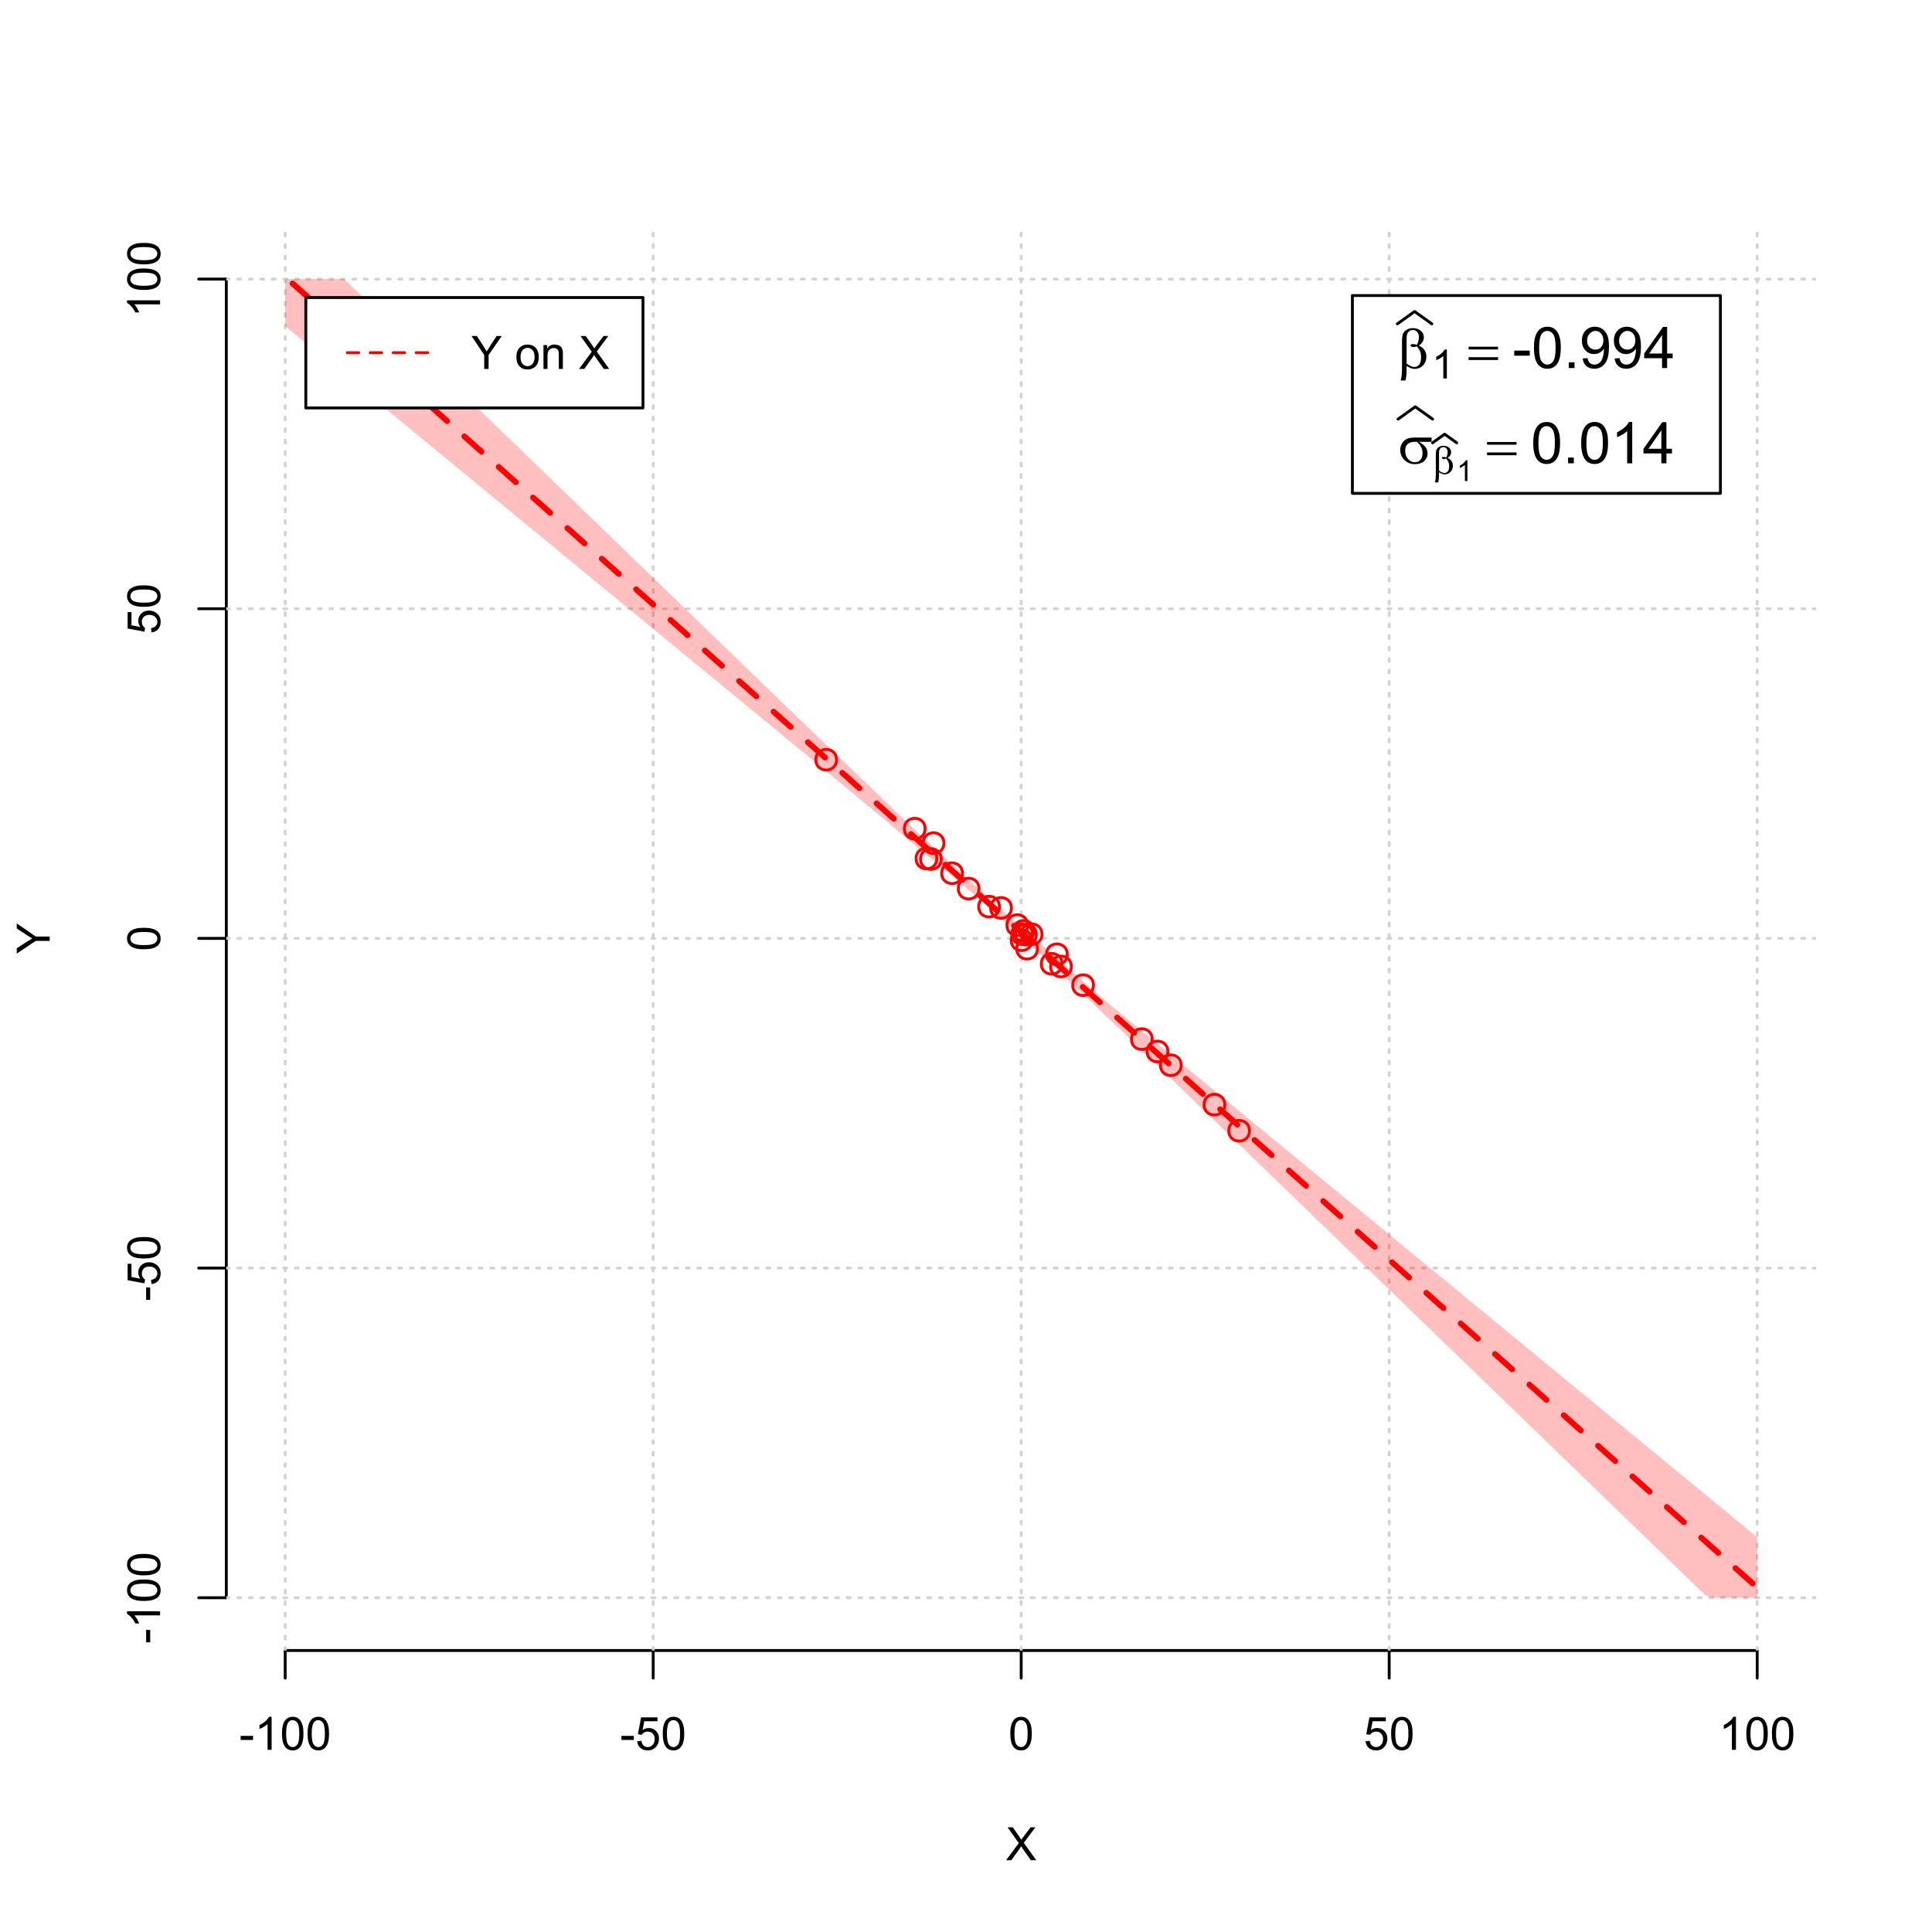 <?xml version="1.0" encoding="UTF-8"?>
<svg xmlns="http://www.w3.org/2000/svg" xmlns:xlink="http://www.w3.org/1999/xlink" width="504pt" height="504pt" viewBox="0 0 504 504" version="1.1">
<defs>
<g>
<symbol overflow="visible" id="glyph0-0">
<path style="stroke:none;" d="M 1.5 0 L 1.5 -7.5 L 7.5 -7.5 L 7.5 0 Z M 1.688 -0.188 L 7.312 -0.188 L 7.312 -7.312 L 1.688 -7.312 Z M 1.688 -0.188 "/>
</symbol>
<symbol overflow="visible" id="glyph0-1">
<path style="stroke:none;" d="M 0.055 0 L 3.375 -4.477 L 0.445 -8.59 L 1.797 -8.59 L 3.359 -6.387 C 3.68 -5.93 3.91 -5.578 4.047 -5.332 C 4.238 -5.645 4.465 -5.969 4.727 -6.312 L 6.457 -8.59 L 7.695 -8.59 L 4.676 -4.539 L 7.93 0 L 6.523 0 L 4.359 -3.062 C 4.238 -3.238 4.113 -3.43 3.984 -3.641 C 3.789 -3.324 3.652 -3.109 3.574 -2.992 L 1.418 0 Z M 0.055 0 "/>
</symbol>
<symbol overflow="visible" id="glyph0-2">
<path style="stroke:none;" d="M 0.383 -2.578 L 0.383 -3.641 L 3.621 -3.641 L 3.621 -2.578 Z M 0.383 -2.578 "/>
</symbol>
<symbol overflow="visible" id="glyph0-3">
<path style="stroke:none;" d="M 4.469 0 L 3.414 0 L 3.414 -6.719 C 3.16 -6.477 2.828 -6.234 2.414 -5.996 C 2 -5.75 1.629 -5.57 1.305 -5.449 L 1.305 -6.469 C 1.895 -6.742 2.41 -7.078 2.852 -7.477 C 3.293 -7.871 3.605 -8.254 3.789 -8.625 L 4.469 -8.625 Z M 4.469 0 "/>
</symbol>
<symbol overflow="visible" id="glyph0-4">
<path style="stroke:none;" d="M 0.5 -4.234 C 0.496 -5.246 0.602 -6.062 0.812 -6.688 C 1.02 -7.305 1.328 -7.785 1.742 -8.121 C 2.148 -8.457 2.668 -8.625 3.297 -8.625 C 3.758 -8.625 4.164 -8.531 4.512 -8.348 C 4.855 -8.16 5.141 -7.891 5.371 -7.543 C 5.594 -7.191 5.773 -6.766 5.906 -6.266 C 6.035 -5.762 6.098 -5.086 6.102 -4.234 C 6.098 -3.227 5.996 -2.414 5.789 -1.797 C 5.578 -1.176 5.266 -0.695 4.859 -0.359 C 4.445 -0.02 3.926 0.145 3.297 0.148 C 2.465 0.145 1.816 -0.148 1.348 -0.742 C 0.781 -1.457 0.496 -2.621 0.5 -4.234 Z M 1.582 -4.234 C 1.582 -2.824 1.746 -1.887 2.074 -1.418 C 2.402 -0.949 2.809 -0.715 3.297 -0.719 C 3.777 -0.715 4.184 -0.949 4.52 -1.422 C 4.848 -1.887 5.016 -2.824 5.016 -4.234 C 5.016 -5.648 4.848 -6.59 4.52 -7.055 C 4.184 -7.516 3.773 -7.746 3.289 -7.75 C 2.801 -7.746 2.414 -7.543 2.125 -7.137 C 1.762 -6.613 1.582 -5.645 1.582 -4.234 Z M 1.582 -4.234 "/>
</symbol>
<symbol overflow="visible" id="glyph0-5">
<path style="stroke:none;" d="M 0.5 -2.25 L 1.605 -2.344 C 1.684 -1.805 1.871 -1.398 2.176 -1.125 C 2.473 -0.852 2.836 -0.715 3.258 -0.719 C 3.766 -0.715 4.195 -0.906 4.547 -1.293 C 4.898 -1.672 5.074 -2.18 5.074 -2.82 C 5.074 -3.414 4.902 -3.891 4.566 -4.242 C 4.227 -4.59 3.785 -4.762 3.242 -4.766 C 2.898 -4.762 2.594 -4.684 2.32 -4.531 C 2.047 -4.375 1.832 -4.176 1.676 -3.93 L 0.688 -4.062 L 1.516 -8.473 L 5.789 -8.473 L 5.789 -7.465 L 2.359 -7.465 L 1.898 -5.156 C 2.414 -5.516 2.953 -5.695 3.523 -5.695 C 4.27 -5.695 4.902 -5.434 5.422 -4.914 C 5.934 -4.395 6.191 -3.727 6.195 -2.914 C 6.191 -2.133 5.965 -1.461 5.516 -0.898 C 4.961 -0.199 4.211 0.145 3.258 0.148 C 2.477 0.145 1.836 -0.07 1.344 -0.508 C 0.844 -0.941 0.562 -1.523 0.5 -2.25 Z M 0.5 -2.25 "/>
</symbol>
<symbol overflow="visible" id="glyph0-6">
<path style="stroke:none;" d="M 3.344 0 L 3.344 -3.641 L 0.035 -8.59 L 1.418 -8.59 L 3.109 -6 C 3.418 -5.516 3.711 -5.031 3.984 -4.547 C 4.242 -4.992 4.555 -5.496 4.922 -6.062 L 6.586 -8.59 L 7.91 -8.59 L 4.484 -3.641 L 4.484 0 Z M 3.344 0 "/>
</symbol>
<symbol overflow="visible" id="glyph0-7">
<path style="stroke:none;" d=""/>
</symbol>
<symbol overflow="visible" id="glyph0-8">
<path style="stroke:none;" d="M 0.398 -3.109 C 0.398 -4.262 0.719 -5.117 1.359 -5.672 C 1.895 -6.133 2.547 -6.363 3.316 -6.363 C 4.172 -6.363 4.871 -6.082 5.414 -5.52 C 5.953 -4.957 6.223 -4.184 6.227 -3.199 C 6.223 -2.398 6.102 -1.766 5.867 -1.309 C 5.625 -0.848 5.277 -0.492 4.82 -0.238 C 4.359 0.016 3.859 0.141 3.316 0.141 C 2.441 0.141 1.734 -0.137 1.203 -0.695 C 0.664 -1.254 0.398 -2.059 0.398 -3.109 Z M 1.484 -3.109 C 1.48 -2.309 1.656 -1.711 2.004 -1.32 C 2.348 -0.922 2.785 -0.727 3.316 -0.727 C 3.84 -0.727 4.273 -0.926 4.621 -1.324 C 4.969 -1.723 5.145 -2.328 5.145 -3.148 C 5.145 -3.914 4.969 -4.496 4.617 -4.895 C 4.266 -5.289 3.832 -5.488 3.316 -5.492 C 2.785 -5.488 2.348 -5.293 2.004 -4.898 C 1.656 -4.5 1.48 -3.902 1.484 -3.109 Z M 1.484 -3.109 "/>
</symbol>
<symbol overflow="visible" id="glyph0-9">
<path style="stroke:none;" d="M 0.789 0 L 0.789 -6.223 L 1.742 -6.223 L 1.742 -5.336 C 2.195 -6.02 2.855 -6.363 3.719 -6.363 C 4.09 -6.363 4.434 -6.293 4.754 -6.16 C 5.066 -6.023 5.305 -5.848 5.461 -5.633 C 5.617 -5.41 5.727 -5.152 5.789 -4.852 C 5.828 -4.656 5.848 -4.312 5.848 -3.828 L 5.848 0 L 4.793 0 L 4.793 -3.785 C 4.793 -4.215 4.75 -4.535 4.668 -4.75 C 4.586 -4.961 4.441 -5.129 4.234 -5.258 C 4.023 -5.383 3.777 -5.449 3.5 -5.449 C 3.047 -5.449 2.66 -5.305 2.332 -5.02 C 2.004 -4.734 1.84 -4.195 1.844 -3.398 L 1.844 0 Z M 0.789 0 "/>
</symbol>
<symbol overflow="visible" id="glyph1-0">
<path style="stroke:none;" d="M 0 -1.5 L -7.5 -1.5 L -7.5 -7.5 L 0 -7.5 Z M -0.188 -1.688 L -0.188 -7.312 L -7.312 -7.312 L -7.312 -1.688 Z M -0.188 -1.688 "/>
</symbol>
<symbol overflow="visible" id="glyph1-1">
<path style="stroke:none;" d="M 0 -3.344 L -3.641 -3.348 L -8.59 -0.035 L -8.59 -1.418 L -6 -3.113 C -5.516 -3.422 -5.031 -3.715 -4.547 -3.984 C -4.992 -4.242 -5.496 -4.555 -6.062 -4.922 L -8.59 -6.586 L -8.59 -7.91 L -3.637 -4.484 L 0 -4.484 Z M 0 -3.344 "/>
</symbol>
<symbol overflow="visible" id="glyph1-2">
<path style="stroke:none;" d="M -2.578 -0.383 L -3.641 -0.383 L -3.641 -3.621 L -2.578 -3.621 Z M -2.578 -0.383 "/>
</symbol>
<symbol overflow="visible" id="glyph1-3">
<path style="stroke:none;" d="M 0 -4.469 L 0 -3.414 L -6.719 -3.418 C -6.477 -3.16 -6.234 -2.828 -5.996 -2.418 C -5.75 -2.004 -5.57 -1.633 -5.449 -1.309 L -6.469 -1.309 C -6.742 -1.895 -7.078 -2.41 -7.477 -2.852 C -7.871 -3.293 -8.254 -3.605 -8.625 -3.793 L -8.625 -4.473 Z M 0 -4.469 "/>
</symbol>
<symbol overflow="visible" id="glyph1-4">
<path style="stroke:none;" d="M -4.234 -0.5 C -5.246 -0.496 -6.062 -0.602 -6.688 -0.812 C -7.305 -1.02 -7.785 -1.328 -8.121 -1.742 C -8.457 -2.152 -8.625 -2.672 -8.625 -3.301 C -8.625 -3.758 -8.531 -4.164 -8.348 -4.512 C -8.16 -4.859 -7.891 -5.145 -7.543 -5.371 C -7.191 -5.594 -6.766 -5.773 -6.266 -5.906 C -5.762 -6.035 -5.086 -6.098 -4.234 -6.102 C -3.223 -6.098 -2.41 -5.996 -1.793 -5.789 C -1.176 -5.578 -0.695 -5.266 -0.359 -4.859 C -0.02 -4.445 0.145 -3.926 0.148 -3.297 C 0.145 -2.465 -0.148 -1.816 -0.742 -1.348 C -1.457 -0.781 -2.621 -0.496 -4.234 -0.5 Z M -4.234 -1.582 C -2.824 -1.582 -1.887 -1.746 -1.418 -2.074 C -0.949 -2.402 -0.715 -2.809 -0.719 -3.297 C -0.715 -3.777 -0.949 -4.184 -1.422 -4.52 C -1.887 -4.848 -2.824 -5.016 -4.234 -5.016 C -5.648 -5.016 -6.59 -4.848 -7.055 -4.52 C -7.516 -4.188 -7.746 -3.777 -7.75 -3.289 C -7.746 -2.801 -7.543 -2.414 -7.137 -2.129 C -6.613 -1.762 -5.645 -1.582 -4.234 -1.582 Z M -4.234 -1.582 "/>
</symbol>
<symbol overflow="visible" id="glyph1-5">
<path style="stroke:none;" d="M -2.25 -0.5 L -2.344 -1.605 C -1.805 -1.684 -1.398 -1.871 -1.125 -2.176 C -0.852 -2.473 -0.715 -2.836 -0.719 -3.258 C -0.715 -3.766 -0.906 -4.195 -1.293 -4.547 C -1.672 -4.898 -2.18 -5.074 -2.816 -5.074 C -3.414 -5.074 -3.891 -4.902 -4.242 -4.566 C -4.59 -4.227 -4.762 -3.785 -4.766 -3.242 C -4.762 -2.898 -4.684 -2.594 -4.531 -2.32 C -4.375 -2.047 -4.176 -1.832 -3.93 -1.676 L -4.062 -0.688 L -8.473 -1.52 L -8.473 -5.789 L -7.465 -5.789 L -7.465 -2.363 L -5.156 -1.898 C -5.516 -2.414 -5.695 -2.953 -5.695 -3.523 C -5.695 -4.27 -5.434 -4.902 -4.914 -5.422 C -4.395 -5.934 -3.727 -6.191 -2.91 -6.195 C -2.133 -6.191 -1.461 -5.965 -0.895 -5.516 C -0.199 -4.961 0.145 -4.211 0.148 -3.258 C 0.145 -2.477 -0.07 -1.836 -0.508 -1.344 C -0.941 -0.848 -1.523 -0.566 -2.25 -0.5 Z M -2.25 -0.5 "/>
</symbol>
<symbol overflow="visible" id="glyph2-0">
<path style="stroke:none;" d="M 0.754 0 L 0.754 -9.375 L 8.254 -9.375 L 8.254 0 Z M 0.988 -0.234 L 8.02 -0.234 L 8.02 -9.141 L 0.988 -9.141 Z M 0.988 -0.234 "/>
</symbol>
<symbol overflow="visible" id="glyph2-1">
<path style="stroke:none;" d="M 2.418 -0.57 L 2.418 0.668 C 2.414 1.457 2.316 2.312 2.125 3.238 L 0.887 3.238 C 1.016 2.629 1.094 2.215 1.121 2 C 1.18 1.312 1.211 0.812 1.215 0.5 L 1.215 -6.988 C 1.211 -7.859 1.297 -8.508 1.473 -8.93 C 1.645 -9.352 1.957 -9.703 2.41 -9.988 C 2.859 -10.27 3.402 -10.41 4.035 -10.414 C 4.906 -10.41 5.605 -10.176 6.129 -9.711 C 6.652 -9.238 6.914 -8.684 6.914 -8.043 C 6.914 -7.625 6.805 -7.23 6.594 -6.855 C 6.379 -6.48 6.051 -6.156 5.609 -5.891 C 6.914 -5.262 7.57 -4.289 7.574 -2.973 C 7.57 -2.383 7.434 -1.836 7.164 -1.332 C 6.887 -0.82 6.512 -0.434 6.035 -0.172 C 5.555 0.094 5.059 0.223 4.555 0.227 C 4.227 0.223 3.906 0.168 3.586 0.059 C 3.266 -0.051 2.875 -0.258 2.418 -0.57 Z M 2.418 -1.148 C 2.891 -0.816 3.305 -0.578 3.656 -0.434 C 3.918 -0.324 4.18 -0.27 4.445 -0.27 C 4.938 -0.27 5.352 -0.473 5.688 -0.879 C 6.02 -1.285 6.188 -1.93 6.188 -2.82 C 6.188 -3.375 6.105 -3.863 5.949 -4.281 C 5.785 -4.695 5.508 -5.152 5.113 -5.656 C 4.773 -5.539 4.484 -5.484 4.242 -5.484 C 3.945 -5.484 3.738 -5.527 3.621 -5.617 C 3.5 -5.703 3.438 -5.797 3.441 -5.902 C 3.438 -5.992 3.484 -6.078 3.578 -6.152 C 3.668 -6.223 3.816 -6.258 4.027 -6.262 C 4.262 -6.258 4.625 -6.195 5.113 -6.07 C 5.453 -6.75 5.625 -7.391 5.625 -8 C 5.625 -8.609 5.473 -9.086 5.172 -9.426 C 4.867 -9.758 4.492 -9.926 4.043 -9.93 C 3.477 -9.926 3.035 -9.688 2.727 -9.215 C 2.516 -8.895 2.414 -8.383 2.418 -7.684 Z M 2.418 -1.148 "/>
</symbol>
<symbol overflow="visible" id="glyph2-2">
<path style="stroke:none;" d="M 0.27 -5.559 L 7.961 -5.559 L 7.961 -4.848 L 0.27 -4.848 Z M 0.27 -2.828 L 7.961 -2.828 L 7.961 -2.102 L 0.27 -2.102 Z M 0.27 -2.828 "/>
</symbol>
<symbol overflow="visible" id="glyph2-3">
<path style="stroke:none;" d="M 8.746 -5.602 L 5.465 -5.602 C 6.199 -5.191 6.758 -4.734 7.141 -4.238 C 7.52 -3.738 7.711 -3.164 7.711 -2.512 C 7.711 -1.758 7.406 -1.113 6.801 -0.578 C 6.195 -0.043 5.387 0.223 4.371 0.227 C 3.301 0.223 2.398 -0.137 1.668 -0.863 C 0.934 -1.59 0.566 -2.469 0.57 -3.5 C 0.566 -4.117 0.723 -4.68 1.031 -5.184 C 1.336 -5.688 1.723 -6.066 2.199 -6.324 C 2.668 -6.578 3.391 -6.707 4.367 -6.711 L 8.746 -6.711 Z M 4.914 -5.602 C 4.707 -5.605 4.551 -5.605 4.445 -5.609 C 3.566 -5.605 2.918 -5.41 2.5 -5.023 C 2.074 -4.629 1.863 -4.078 1.867 -3.367 C 1.863 -2.434 2.113 -1.684 2.621 -1.117 C 3.121 -0.551 3.719 -0.27 4.41 -0.27 C 4.984 -0.27 5.457 -0.473 5.828 -0.887 C 6.199 -1.297 6.387 -1.895 6.387 -2.672 C 6.387 -3.797 5.895 -4.773 4.914 -5.602 Z M 4.914 -5.602 "/>
</symbol>
<symbol overflow="visible" id="glyph3-0">
<path style="stroke:none;" d="M 1.312 0 L 1.312 -6.562 L 6.562 -6.562 L 6.562 0 Z M 1.477 -0.164 L 6.398 -0.164 L 6.398 -6.398 L 1.477 -6.398 Z M 1.477 -0.164 "/>
</symbol>
<symbol overflow="visible" id="glyph3-1">
<path style="stroke:none;" d="M 3.91 0 L 2.988 0 L 2.988 -5.879 C 2.766 -5.664 2.473 -5.453 2.113 -5.242 C 1.75 -5.027 1.426 -4.871 1.145 -4.77 L 1.145 -5.66 C 1.656 -5.902 2.109 -6.195 2.496 -6.539 C 2.883 -6.883 3.156 -7.219 3.316 -7.547 L 3.91 -7.547 Z M 3.91 0 "/>
</symbol>
<symbol overflow="visible" id="glyph4-0">
<path style="stroke:none;" d="M 1.875 0 L 1.875 -9.375 L 9.375 -9.375 L 9.375 0 Z M 2.109 -0.234 L 9.141 -0.234 L 9.141 -9.141 L 2.109 -9.141 Z M 2.109 -0.234 "/>
</symbol>
<symbol overflow="visible" id="glyph4-1">
<path style="stroke:none;" d="M 0.477 -3.223 L 0.477 -4.547 L 4.527 -4.547 L 4.527 -3.223 Z M 0.477 -3.223 "/>
</symbol>
<symbol overflow="visible" id="glyph4-2">
<path style="stroke:none;" d="M 0.621 -5.297 C 0.621 -6.562 0.75 -7.582 1.012 -8.359 C 1.273 -9.133 1.664 -9.73 2.18 -10.152 C 2.695 -10.57 3.344 -10.781 4.125 -10.781 C 4.699 -10.781 5.203 -10.664 5.641 -10.434 C 6.074 -10.199 6.434 -9.863 6.715 -9.43 C 6.996 -8.988 7.219 -8.457 7.383 -7.832 C 7.543 -7.203 7.621 -6.359 7.625 -5.297 C 7.621 -4.035 7.492 -3.016 7.234 -2.246 C 6.973 -1.469 6.586 -0.871 6.074 -0.449 C 5.559 -0.027 4.91 0.18 4.125 0.184 C 3.086 0.18 2.27 -0.188 1.684 -0.93 C 0.973 -1.82 0.621 -3.277 0.621 -5.297 Z M 1.977 -5.297 C 1.973 -3.531 2.18 -2.355 2.594 -1.777 C 3.004 -1.191 3.516 -0.902 4.125 -0.902 C 4.727 -0.902 5.234 -1.195 5.648 -1.781 C 6.062 -2.367 6.27 -3.539 6.27 -5.297 C 6.27 -7.062 6.062 -8.234 5.648 -8.816 C 5.234 -9.398 4.719 -9.691 4.109 -9.691 C 3.5 -9.691 3.02 -9.434 2.66 -8.922 C 2.203 -8.262 1.973 -7.055 1.977 -5.297 Z M 1.977 -5.297 "/>
</symbol>
<symbol overflow="visible" id="glyph4-3">
<path style="stroke:none;" d="M 1.363 0 L 1.363 -1.5 L 2.863 -1.5 L 2.863 0 Z M 1.363 0 "/>
</symbol>
<symbol overflow="visible" id="glyph4-4">
<path style="stroke:none;" d="M 0.82 -2.484 L 2.086 -2.602 C 2.195 -2.004 2.398 -1.57 2.703 -1.305 C 3 -1.035 3.391 -0.902 3.867 -0.902 C 4.273 -0.902 4.629 -0.992 4.934 -1.18 C 5.238 -1.359 5.488 -1.609 5.684 -1.922 C 5.879 -2.23 6.039 -2.648 6.172 -3.176 C 6.301 -3.703 6.367 -4.238 6.371 -4.789 C 6.367 -4.844 6.367 -4.934 6.363 -5.055 C 6.098 -4.629 5.738 -4.289 5.285 -4.031 C 4.828 -3.77 4.332 -3.637 3.801 -3.641 C 2.91 -3.637 2.156 -3.961 1.543 -4.605 C 0.926 -5.25 0.621 -6.098 0.621 -7.156 C 0.621 -8.242 0.941 -9.121 1.582 -9.785 C 2.223 -10.449 3.027 -10.781 4 -10.781 C 4.695 -10.781 5.332 -10.59 5.914 -10.215 C 6.488 -9.836 6.93 -9.301 7.23 -8.609 C 7.531 -7.91 7.68 -6.906 7.684 -5.59 C 7.68 -4.215 7.531 -3.121 7.234 -2.309 C 6.934 -1.496 6.492 -0.875 5.906 -0.453 C 5.316 -0.027 4.625 0.18 3.836 0.184 C 2.996 0.18 2.309 -0.051 1.777 -0.516 C 1.242 -0.98 0.926 -1.637 0.82 -2.484 Z M 6.219 -7.223 C 6.215 -7.977 6.016 -8.578 5.613 -9.023 C 5.207 -9.469 4.723 -9.691 4.16 -9.691 C 3.574 -9.691 3.062 -9.449 2.629 -8.973 C 2.191 -8.488 1.973 -7.871 1.977 -7.113 C 1.973 -6.426 2.18 -5.867 2.594 -5.445 C 3.004 -5.016 3.516 -4.805 4.125 -4.805 C 4.734 -4.805 5.234 -5.016 5.629 -5.445 C 6.02 -5.867 6.215 -6.461 6.219 -7.223 Z M 6.219 -7.223 "/>
</symbol>
<symbol overflow="visible" id="glyph4-5">
<path style="stroke:none;" d="M 4.848 0 L 4.848 -2.57 L 0.191 -2.57 L 0.191 -3.781 L 5.09 -10.738 L 6.168 -10.738 L 6.168 -3.781 L 7.617 -3.781 L 7.617 -2.57 L 6.168 -2.57 L 6.168 0 Z M 4.848 -3.781 L 4.848 -8.621 L 1.488 -3.781 Z M 4.848 -3.781 "/>
</symbol>
<symbol overflow="visible" id="glyph4-6">
<path style="stroke:none;" d="M 5.59 0 L 4.27 0 L 4.27 -8.402 C 3.949 -8.098 3.531 -7.793 3.02 -7.492 C 2.504 -7.188 2.043 -6.961 1.633 -6.812 L 1.633 -8.086 C 2.367 -8.43 3.012 -8.848 3.566 -9.344 C 4.117 -9.836 4.508 -10.316 4.738 -10.781 L 5.59 -10.781 Z M 5.59 0 "/>
</symbol>
<symbol overflow="visible" id="glyph5-0">
<path style="stroke:none;" d="M 0.527 0 L 0.527 -6.562 L 5.777 -6.562 L 5.777 0 Z M 0.691 -0.164 L 5.613 -0.164 L 5.613 -6.398 L 0.691 -6.398 Z M 0.691 -0.164 "/>
</symbol>
<symbol overflow="visible" id="glyph5-1">
<path style="stroke:none;" d="M 1.691 -0.398 L 1.691 0.465 C 1.688 1.016 1.621 1.617 1.488 2.266 L 0.621 2.266 C 0.711 1.84 0.766 1.551 0.785 1.398 C 0.828 0.918 0.848 0.566 0.852 0.348 L 0.852 -4.891 C 0.848 -5.5 0.91 -5.953 1.031 -6.25 C 1.152 -6.543 1.371 -6.789 1.688 -6.992 C 2.004 -7.188 2.383 -7.289 2.824 -7.289 C 3.434 -7.289 3.922 -7.125 4.289 -6.797 C 4.656 -6.469 4.84 -6.078 4.84 -5.629 C 4.84 -5.336 4.766 -5.059 4.617 -4.801 C 4.469 -4.535 4.238 -4.309 3.926 -4.121 C 4.84 -3.68 5.297 -3 5.301 -2.082 C 5.297 -1.668 5.199 -1.285 5.012 -0.93 C 4.816 -0.574 4.555 -0.305 4.223 -0.117 C 3.887 0.066 3.543 0.156 3.188 0.16 C 2.957 0.156 2.73 0.117 2.508 0.039 C 2.281 -0.039 2.008 -0.184 1.691 -0.398 Z M 1.691 -0.805 C 2.02 -0.57 2.309 -0.402 2.559 -0.301 C 2.742 -0.223 2.926 -0.188 3.113 -0.191 C 3.453 -0.188 3.742 -0.328 3.98 -0.617 C 4.211 -0.898 4.328 -1.352 4.332 -1.973 C 4.328 -2.359 4.273 -2.699 4.164 -2.996 C 4.051 -3.285 3.855 -3.605 3.578 -3.957 C 3.34 -3.875 3.137 -3.836 2.969 -3.84 C 2.762 -3.836 2.617 -3.867 2.535 -3.93 C 2.449 -3.988 2.406 -4.055 2.41 -4.133 C 2.406 -4.195 2.441 -4.254 2.508 -4.305 C 2.57 -4.355 2.672 -4.383 2.82 -4.383 C 2.984 -4.383 3.238 -4.336 3.578 -4.25 C 3.816 -4.719 3.938 -5.168 3.938 -5.598 C 3.938 -6.027 3.828 -6.363 3.617 -6.598 C 3.402 -6.832 3.141 -6.949 2.828 -6.953 C 2.43 -6.949 2.121 -6.781 1.906 -6.449 C 1.758 -6.227 1.688 -5.871 1.691 -5.379 Z M 1.691 -0.805 "/>
</symbol>
<symbol overflow="visible" id="glyph6-0">
<path style="stroke:none;" d="M 0.938 0 L 0.938 -4.688 L 4.688 -4.688 L 4.688 0 Z M 1.055 -0.117 L 4.57 -0.117 L 4.57 -4.57 L 1.055 -4.57 Z M 1.055 -0.117 "/>
</symbol>
<symbol overflow="visible" id="glyph6-1">
<path style="stroke:none;" d="M 2.793 0 L 2.137 0 L 2.137 -4.199 C 1.977 -4.047 1.77 -3.895 1.512 -3.746 C 1.254 -3.59 1.02 -3.477 0.816 -3.406 L 0.816 -4.043 C 1.184 -4.215 1.508 -4.422 1.781 -4.672 C 2.055 -4.914 2.25 -5.156 2.371 -5.391 L 2.793 -5.391 Z M 2.793 0 "/>
</symbol>
</g>
<clipPath id="clip1">
  <path d="M 74 59.039 L 75 59.039 L 75 430.559 L 74 430.559 Z M 74 59.039 "/>
</clipPath>
<clipPath id="clip2">
  <path d="M 170 59.039 L 171 59.039 L 171 430.559 L 170 430.559 Z M 170 59.039 "/>
</clipPath>
<clipPath id="clip3">
  <path d="M 266 59.039 L 267 59.039 L 267 430.559 L 266 430.559 Z M 266 59.039 "/>
</clipPath>
<clipPath id="clip4">
  <path d="M 362 59.039 L 363 59.039 L 363 430.559 L 362 430.559 Z M 362 59.039 "/>
</clipPath>
<clipPath id="clip5">
  <path d="M 458 59.039 L 459 59.039 L 459 430.559 L 458 430.559 Z M 458 59.039 "/>
</clipPath>
<clipPath id="clip6">
  <path d="M 59.039 416 L 473.758 416 L 473.758 418 L 59.039 418 Z M 59.039 416 "/>
</clipPath>
<clipPath id="clip7">
  <path d="M 59.039 330 L 473.758 330 L 473.758 332 L 59.039 332 Z M 59.039 330 "/>
</clipPath>
<clipPath id="clip8">
  <path d="M 59.039 244 L 473.758 244 L 473.758 246 L 59.039 246 Z M 59.039 244 "/>
</clipPath>
<clipPath id="clip9">
  <path d="M 59.039 158 L 473.758 158 L 473.758 160 L 59.039 160 Z M 59.039 158 "/>
</clipPath>
<clipPath id="clip10">
  <path d="M 59.039 72 L 473.758 72 L 473.758 74 L 59.039 74 Z M 59.039 72 "/>
</clipPath>
</defs>
<g id="surface1561">
<rect x="0" y="0" width="504" height="504" style="fill:rgb(100%,100%,100%);fill-opacity:1;stroke:none;"/>
<g style="fill:rgb(0%,0%,0%);fill-opacity:1;">
  <use xlink:href="#glyph0-1" x="262.398" y="485.281"/>
</g>
<g style="fill:rgb(0%,0%,0%);fill-opacity:1;">
  <use xlink:href="#glyph1-1" x="12.961" y="248.801"/>
</g>
<path style="fill:none;stroke-width:0.75;stroke-linecap:round;stroke-linejoin:round;stroke:rgb(0%,0%,0%);stroke-opacity:1;stroke-miterlimit:10;" d="M 74.398 430.559 L 458.398 430.559 "/>
<path style="fill:none;stroke-width:0.75;stroke-linecap:round;stroke-linejoin:round;stroke:rgb(0%,0%,0%);stroke-opacity:1;stroke-miterlimit:10;" d="M 74.398 430.559 L 74.398 437.762 "/>
<path style="fill:none;stroke-width:0.75;stroke-linecap:round;stroke-linejoin:round;stroke:rgb(0%,0%,0%);stroke-opacity:1;stroke-miterlimit:10;" d="M 170.398 430.559 L 170.398 437.762 "/>
<path style="fill:none;stroke-width:0.75;stroke-linecap:round;stroke-linejoin:round;stroke:rgb(0%,0%,0%);stroke-opacity:1;stroke-miterlimit:10;" d="M 266.398 430.559 L 266.398 437.762 "/>
<path style="fill:none;stroke-width:0.75;stroke-linecap:round;stroke-linejoin:round;stroke:rgb(0%,0%,0%);stroke-opacity:1;stroke-miterlimit:10;" d="M 362.398 430.559 L 362.398 437.762 "/>
<path style="fill:none;stroke-width:0.75;stroke-linecap:round;stroke-linejoin:round;stroke:rgb(0%,0%,0%);stroke-opacity:1;stroke-miterlimit:10;" d="M 458.398 430.559 L 458.398 437.762 "/>
<g style="fill:rgb(0%,0%,0%);fill-opacity:1;">
  <use xlink:href="#glyph0-2" x="62.391" y="456.48"/>
  <use xlink:href="#glyph0-3" x="66.387" y="456.48"/>
  <use xlink:href="#glyph0-4" x="73.061" y="456.48"/>
  <use xlink:href="#glyph0-4" x="79.734" y="456.48"/>
</g>
<g style="fill:rgb(0%,0%,0%);fill-opacity:1;">
  <use xlink:href="#glyph0-2" x="161.727" y="456.48"/>
  <use xlink:href="#glyph0-5" x="165.723" y="456.48"/>
  <use xlink:href="#glyph0-4" x="172.396" y="456.48"/>
</g>
<g style="fill:rgb(0%,0%,0%);fill-opacity:1;">
  <use xlink:href="#glyph0-4" x="263.062" y="456.48"/>
</g>
<g style="fill:rgb(0%,0%,0%);fill-opacity:1;">
  <use xlink:href="#glyph0-5" x="355.727" y="456.48"/>
  <use xlink:href="#glyph0-4" x="362.4" y="456.48"/>
</g>
<g style="fill:rgb(0%,0%,0%);fill-opacity:1;">
  <use xlink:href="#glyph0-3" x="448.387" y="456.48"/>
  <use xlink:href="#glyph0-4" x="455.061" y="456.48"/>
  <use xlink:href="#glyph0-4" x="461.734" y="456.48"/>
</g>
<path style="fill:none;stroke-width:0.75;stroke-linecap:round;stroke-linejoin:round;stroke:rgb(0%,0%,0%);stroke-opacity:1;stroke-miterlimit:10;" d="M 59.039 416.801 L 59.039 72.801 "/>
<path style="fill:none;stroke-width:0.75;stroke-linecap:round;stroke-linejoin:round;stroke:rgb(0%,0%,0%);stroke-opacity:1;stroke-miterlimit:10;" d="M 59.039 416.801 L 51.84 416.801 "/>
<path style="fill:none;stroke-width:0.75;stroke-linecap:round;stroke-linejoin:round;stroke:rgb(0%,0%,0%);stroke-opacity:1;stroke-miterlimit:10;" d="M 59.039 330.801 L 51.84 330.801 "/>
<path style="fill:none;stroke-width:0.75;stroke-linecap:round;stroke-linejoin:round;stroke:rgb(0%,0%,0%);stroke-opacity:1;stroke-miterlimit:10;" d="M 59.039 244.801 L 51.84 244.801 "/>
<path style="fill:none;stroke-width:0.75;stroke-linecap:round;stroke-linejoin:round;stroke:rgb(0%,0%,0%);stroke-opacity:1;stroke-miterlimit:10;" d="M 59.039 158.801 L 51.84 158.801 "/>
<path style="fill:none;stroke-width:0.75;stroke-linecap:round;stroke-linejoin:round;stroke:rgb(0%,0%,0%);stroke-opacity:1;stroke-miterlimit:10;" d="M 59.039 72.801 L 51.84 72.801 "/>
<g style="fill:rgb(0%,0%,0%);fill-opacity:1;">
  <use xlink:href="#glyph1-2" x="41.762" y="428.809"/>
  <use xlink:href="#glyph1-3" x="41.762" y="424.812"/>
  <use xlink:href="#glyph1-4" x="41.762" y="418.139"/>
  <use xlink:href="#glyph1-4" x="41.762" y="411.465"/>
</g>
<g style="fill:rgb(0%,0%,0%);fill-opacity:1;">
  <use xlink:href="#glyph1-2" x="41.762" y="339.473"/>
  <use xlink:href="#glyph1-5" x="41.762" y="335.477"/>
  <use xlink:href="#glyph1-4" x="41.762" y="328.803"/>
</g>
<g style="fill:rgb(0%,0%,0%);fill-opacity:1;">
  <use xlink:href="#glyph1-4" x="41.762" y="248.137"/>
</g>
<g style="fill:rgb(0%,0%,0%);fill-opacity:1;">
  <use xlink:href="#glyph1-5" x="41.762" y="165.473"/>
  <use xlink:href="#glyph1-4" x="41.762" y="158.799"/>
</g>
<g style="fill:rgb(0%,0%,0%);fill-opacity:1;">
  <use xlink:href="#glyph1-3" x="41.762" y="82.812"/>
  <use xlink:href="#glyph1-4" x="41.762" y="76.139"/>
  <use xlink:href="#glyph1-4" x="41.762" y="69.465"/>
</g>
<g clip-path="url(#clip1)" clip-rule="nonzero">
<path style="fill:none;stroke-width:0.75;stroke-linecap:round;stroke-linejoin:round;stroke:rgb(82.745%,82.745%,82.745%);stroke-opacity:1;stroke-dasharray:0.75,2.25;stroke-miterlimit:10;" d="M 74.398 430.559 L 74.398 59.039 "/>
</g>
<g clip-path="url(#clip2)" clip-rule="nonzero">
<path style="fill:none;stroke-width:0.75;stroke-linecap:round;stroke-linejoin:round;stroke:rgb(82.745%,82.745%,82.745%);stroke-opacity:1;stroke-dasharray:0.75,2.25;stroke-miterlimit:10;" d="M 170.398 430.559 L 170.398 59.039 "/>
</g>
<g clip-path="url(#clip3)" clip-rule="nonzero">
<path style="fill:none;stroke-width:0.75;stroke-linecap:round;stroke-linejoin:round;stroke:rgb(82.745%,82.745%,82.745%);stroke-opacity:1;stroke-dasharray:0.75,2.25;stroke-miterlimit:10;" d="M 266.398 430.559 L 266.398 59.039 "/>
</g>
<g clip-path="url(#clip4)" clip-rule="nonzero">
<path style="fill:none;stroke-width:0.75;stroke-linecap:round;stroke-linejoin:round;stroke:rgb(82.745%,82.745%,82.745%);stroke-opacity:1;stroke-dasharray:0.75,2.25;stroke-miterlimit:10;" d="M 362.398 430.559 L 362.398 59.039 "/>
</g>
<g clip-path="url(#clip5)" clip-rule="nonzero">
<path style="fill:none;stroke-width:0.75;stroke-linecap:round;stroke-linejoin:round;stroke:rgb(82.745%,82.745%,82.745%);stroke-opacity:1;stroke-dasharray:0.75,2.25;stroke-miterlimit:10;" d="M 458.398 430.559 L 458.398 59.039 "/>
</g>
<g clip-path="url(#clip6)" clip-rule="nonzero">
<path style="fill:none;stroke-width:0.75;stroke-linecap:round;stroke-linejoin:round;stroke:rgb(82.745%,82.745%,82.745%);stroke-opacity:1;stroke-dasharray:0.75,2.25;stroke-miterlimit:10;" d="M 59.039 416.801 L 473.762 416.801 "/>
</g>
<g clip-path="url(#clip7)" clip-rule="nonzero">
<path style="fill:none;stroke-width:0.75;stroke-linecap:round;stroke-linejoin:round;stroke:rgb(82.745%,82.745%,82.745%);stroke-opacity:1;stroke-dasharray:0.75,2.25;stroke-miterlimit:10;" d="M 59.039 330.801 L 473.762 330.801 "/>
</g>
<g clip-path="url(#clip8)" clip-rule="nonzero">
<path style="fill:none;stroke-width:0.75;stroke-linecap:round;stroke-linejoin:round;stroke:rgb(82.745%,82.745%,82.745%);stroke-opacity:1;stroke-dasharray:0.75,2.25;stroke-miterlimit:10;" d="M 59.039 244.801 L 473.762 244.801 "/>
</g>
<g clip-path="url(#clip9)" clip-rule="nonzero">
<path style="fill:none;stroke-width:0.75;stroke-linecap:round;stroke-linejoin:round;stroke:rgb(82.745%,82.745%,82.745%);stroke-opacity:1;stroke-dasharray:0.75,2.25;stroke-miterlimit:10;" d="M 59.039 158.801 L 473.762 158.801 "/>
</g>
<g clip-path="url(#clip10)" clip-rule="nonzero">
<path style="fill:none;stroke-width:0.75;stroke-linecap:round;stroke-linejoin:round;stroke:rgb(82.745%,82.745%,82.745%);stroke-opacity:1;stroke-dasharray:0.75,2.25;stroke-miterlimit:10;" d="M 59.039 72.801 L 473.762 72.801 "/>
</g>
<path style=" stroke:none;fill-rule:nonzero;fill:rgb(100%,0%,0%);fill-opacity:0.251;" d="M 74.398 72.801 L 89.762 72.801 L 91.68 74.613 L 93.602 76.469 L 95.52 78.324 L 97.441 80.184 L 99.359 82.039 L 101.281 83.895 L 103.199 85.75 L 105.121 87.609 L 107.039 89.465 L 108.961 91.32 L 110.879 93.18 L 112.801 95.035 L 114.719 96.891 L 116.641 98.746 L 118.559 100.605 L 120.48 102.461 L 122.398 104.316 L 124.32 106.176 L 126.238 108.031 L 128.16 109.887 L 130.078 111.746 L 133.922 115.457 L 135.84 117.312 L 137.762 119.172 L 139.68 121.027 L 141.602 122.883 L 143.52 124.742 L 145.441 126.598 L 147.359 128.453 L 149.281 130.309 L 151.199 132.168 L 153.121 134.023 L 155.039 135.879 L 156.961 137.738 L 158.879 139.594 L 160.801 141.449 L 162.719 143.305 L 164.641 145.164 L 166.559 147.02 L 168.48 148.875 L 170.398 150.734 L 172.32 152.59 L 174.238 154.445 L 176.16 156.301 L 178.078 158.16 L 181.922 161.871 L 183.84 163.73 L 185.762 165.586 L 187.68 167.441 L 189.602 169.297 L 191.52 171.156 L 193.441 173.012 L 195.359 174.867 L 197.281 176.727 L 199.199 178.582 L 201.121 180.438 L 203.039 182.293 L 204.961 184.137 L 206.879 185.977 L 208.801 187.82 L 210.719 189.66 L 212.641 191.504 L 214.559 193.348 L 216.48 195.188 L 218.398 197.031 L 220.32 198.871 L 222.238 200.715 L 224.16 202.559 L 226.078 204.398 L 229.922 208.086 L 231.84 209.926 L 233.762 211.77 L 235.68 213.609 L 237.602 215.438 L 239.52 217.238 L 241.441 219.035 L 243.359 220.836 L 245.281 222.637 L 247.199 224.438 L 249.121 226.203 L 251.039 227.969 L 252.961 229.73 L 254.879 231.496 L 256.801 233.258 L 258.719 234.984 L 260.641 236.711 L 262.559 238.438 L 264.48 240.141 L 266.398 241.82 L 268.32 243.5 L 270.238 245.18 L 272.16 246.859 L 274.078 248.539 L 277.922 251.898 L 279.84 253.578 L 281.762 255.258 L 283.68 256.938 L 285.602 258.621 L 287.52 260.301 L 289.441 261.98 L 291.359 263.574 L 293.281 265.152 L 295.199 266.734 L 297.121 268.312 L 299.039 269.895 L 300.961 271.473 L 302.879 273.051 L 304.801 274.633 L 306.719 276.211 L 308.641 277.793 L 310.559 279.371 L 312.48 280.953 L 314.398 282.531 L 316.32 284.109 L 318.238 285.691 L 320.16 287.27 L 322.078 288.852 L 324 290.43 L 325.922 292.012 L 327.84 293.59 L 329.762 295.172 L 331.68 296.75 L 333.602 298.328 L 335.52 299.91 L 337.441 301.488 L 339.359 303.07 L 341.281 304.648 L 343.199 306.23 L 345.121 307.809 L 347.039 309.387 L 348.961 310.969 L 350.879 312.547 L 352.801 314.129 L 354.719 315.707 L 356.641 317.289 L 358.559 318.867 L 360.48 320.445 L 362.398 322.027 L 364.32 323.605 L 366.238 325.188 L 368.16 326.766 L 370.078 328.348 L 373.922 331.504 L 375.84 333.086 L 377.762 334.664 L 379.68 336.246 L 381.602 337.824 L 383.52 339.406 L 385.441 340.984 L 387.359 342.562 L 389.281 344.145 L 391.199 345.723 L 393.121 347.305 L 395.039 348.883 L 396.961 350.465 L 398.879 352.043 L 400.801 353.625 L 402.719 355.203 L 404.641 356.781 L 406.559 358.363 L 408.48 359.941 L 410.398 361.523 L 412.32 363.102 L 414.238 364.684 L 416.16 366.262 L 418.078 367.84 L 420 369.422 L 421.922 371 L 423.84 372.582 L 425.762 374.16 L 427.68 375.742 L 429.602 377.32 L 431.52 378.898 L 433.441 380.48 L 435.359 382.059 L 437.281 383.641 L 439.199 385.219 L 441.121 386.801 L 443.039 388.379 L 444.961 389.957 L 446.879 391.539 L 448.801 393.117 L 450.719 394.699 L 452.641 396.277 L 454.559 397.859 L 456.48 399.438 L 458.398 401.016 L 458.398 416.801 L 446.879 416.801 L 444.961 416.227 L 443.039 414.371 L 441.121 412.512 L 439.199 410.656 L 437.281 408.801 L 435.359 406.945 L 433.441 405.086 L 431.52 403.23 L 429.602 401.375 L 427.68 399.516 L 425.762 397.66 L 423.84 395.805 L 421.922 393.949 L 420 392.09 L 418.078 390.234 L 416.16 388.379 L 414.238 386.52 L 412.32 384.664 L 410.398 382.809 L 408.48 380.953 L 406.559 379.094 L 404.641 377.238 L 402.719 375.383 L 400.801 373.523 L 398.879 371.668 L 396.961 369.812 L 395.039 367.953 L 393.121 366.098 L 391.199 364.242 L 389.281 362.387 L 387.359 360.527 L 385.441 358.672 L 383.52 356.816 L 381.602 354.957 L 379.68 353.102 L 377.762 351.246 L 375.84 349.391 L 373.922 347.531 L 370.078 343.82 L 368.16 341.961 L 366.238 340.105 L 364.32 338.25 L 362.398 336.395 L 360.48 334.535 L 358.559 332.68 L 356.641 330.824 L 354.719 328.965 L 352.801 327.109 L 350.879 325.254 L 348.961 323.398 L 347.039 321.539 L 345.121 319.684 L 343.199 317.828 L 341.281 315.969 L 339.359 314.113 L 337.441 312.258 L 335.52 310.402 L 333.602 308.543 L 331.68 306.688 L 329.762 304.832 L 327.84 302.973 L 325.922 301.117 L 324 299.262 L 322.078 297.402 L 320.16 295.547 L 318.238 293.691 L 316.32 291.836 L 314.398 289.977 L 312.48 288.121 L 310.559 286.266 L 308.641 284.406 L 306.719 282.551 L 304.801 280.695 L 302.879 278.84 L 300.961 276.98 L 299.039 275.125 L 297.121 273.27 L 295.199 271.41 L 293.281 269.562 L 291.359 267.742 L 289.441 265.926 L 287.52 264.105 L 285.602 262.285 L 283.68 260.465 L 281.762 258.648 L 279.84 256.828 L 277.922 255.008 L 276 253.191 L 274.078 251.387 L 272.16 249.602 L 270.238 247.82 L 268.32 246.035 L 266.398 244.254 L 264.48 242.469 L 262.559 240.688 L 260.641 239.008 L 258.719 237.344 L 256.801 235.68 L 254.879 234.016 L 252.961 232.387 L 251.039 230.781 L 249.121 229.18 L 247.199 227.574 L 245.281 225.973 L 243.359 224.367 L 241.441 222.762 L 239.52 221.16 L 237.602 219.555 L 235.68 217.953 L 233.762 216.348 L 231.84 214.742 L 229.922 213.141 L 228 211.535 L 226.078 209.934 L 224.16 208.328 L 222.238 206.727 L 220.32 205.121 L 218.398 203.539 L 216.48 201.961 L 214.559 200.383 L 212.641 198.801 L 210.719 197.223 L 208.801 195.641 L 206.879 194.062 L 204.961 192.48 L 203.039 190.902 L 201.121 189.324 L 199.199 187.742 L 197.281 186.164 L 195.359 184.582 L 193.441 183.004 L 191.52 181.422 L 189.602 179.844 L 187.68 178.266 L 185.762 176.684 L 183.84 175.105 L 181.922 173.523 L 180 171.945 L 178.078 170.363 L 176.16 168.785 L 174.238 167.207 L 172.32 165.625 L 170.398 164.047 L 168.48 162.465 L 166.559 160.887 L 164.641 159.305 L 162.719 157.727 L 160.801 156.145 L 158.879 154.566 L 156.961 152.988 L 155.039 151.406 L 153.121 149.828 L 151.199 148.246 L 149.281 146.668 L 147.359 145.086 L 145.441 143.508 L 143.52 141.93 L 141.602 140.348 L 139.68 138.77 L 137.762 137.188 L 135.84 135.609 L 133.922 134.027 L 130.078 130.871 L 128.16 129.289 L 126.238 127.711 L 124.32 126.129 L 122.398 124.551 L 120.48 122.969 L 118.559 121.391 L 116.641 119.812 L 114.719 118.23 L 112.801 116.652 L 110.879 115.07 L 108.961 113.492 L 107.039 111.91 L 105.121 110.332 L 103.199 108.754 L 101.281 107.172 L 99.359 105.594 L 97.441 104.012 L 95.52 102.434 L 93.602 100.852 L 91.68 99.273 L 89.762 97.691 L 87.84 96.113 L 85.922 94.535 L 84 92.953 L 82.078 91.375 L 80.16 89.793 L 78.238 88.215 L 76.32 86.633 L 74.398 85.055 Z M 74.398 72.801 "/>
<path style="fill:none;stroke-width:0.75;stroke-linecap:round;stroke-linejoin:round;stroke:rgb(100%,0%,0%);stroke-opacity:1;stroke-miterlimit:10;" d="M 244.383 223.953 C 244.383 227.555 238.98 227.555 238.98 223.953 C 238.98 220.352 244.383 220.352 244.383 223.953 "/>
<path style="fill:none;stroke-width:0.75;stroke-linecap:round;stroke-linejoin:round;stroke:rgb(100%,0%,0%);stroke-opacity:1;stroke-miterlimit:10;" d="M 269.363 243.688 C 269.363 247.285 263.965 247.285 263.965 243.688 C 263.965 240.086 269.363 240.086 269.363 243.688 "/>
<path style="fill:none;stroke-width:0.75;stroke-linecap:round;stroke-linejoin:round;stroke:rgb(100%,0%,0%);stroke-opacity:1;stroke-miterlimit:10;" d="M 251.062 227.805 C 251.062 231.402 245.664 231.402 245.664 227.805 C 245.664 224.203 251.062 224.203 251.062 227.805 "/>
<path style="fill:none;stroke-width:0.75;stroke-linecap:round;stroke-linejoin:round;stroke:rgb(100%,0%,0%);stroke-opacity:1;stroke-miterlimit:10;" d="M 304.66 274.301 C 304.66 277.898 299.258 277.898 299.258 274.301 C 299.258 270.699 304.66 270.699 304.66 274.301 "/>
<path style="fill:none;stroke-width:0.75;stroke-linecap:round;stroke-linejoin:round;stroke:rgb(100%,0%,0%);stroke-opacity:1;stroke-miterlimit:10;" d="M 325.949 294.98 C 325.949 298.582 320.551 298.582 320.551 294.98 C 320.551 291.383 325.949 291.383 325.949 294.98 "/>
<path style="fill:none;stroke-width:0.75;stroke-linecap:round;stroke-linejoin:round;stroke:rgb(100%,0%,0%);stroke-opacity:1;stroke-miterlimit:10;" d="M 255.395 231.816 C 255.395 235.418 249.996 235.418 249.996 231.816 C 249.996 228.219 255.395 228.219 255.395 231.816 "/>
<path style="fill:none;stroke-width:0.75;stroke-linecap:round;stroke-linejoin:round;stroke:rgb(100%,0%,0%);stroke-opacity:1;stroke-miterlimit:10;" d="M 260.719 236.512 C 260.719 240.113 255.32 240.113 255.32 236.512 C 255.32 232.914 260.719 232.914 260.719 236.512 "/>
<path style="fill:none;stroke-width:0.75;stroke-linecap:round;stroke-linejoin:round;stroke:rgb(100%,0%,0%);stroke-opacity:1;stroke-miterlimit:10;" d="M 263.836 236.848 C 263.836 240.449 258.438 240.449 258.438 236.848 C 258.438 233.25 263.836 233.25 263.836 236.848 "/>
<path style="fill:none;stroke-width:0.75;stroke-linecap:round;stroke-linejoin:round;stroke:rgb(100%,0%,0%);stroke-opacity:1;stroke-miterlimit:10;" d="M 271.816 243.699 C 271.816 247.297 266.418 247.297 266.418 243.699 C 266.418 240.098 271.816 240.098 271.816 243.699 "/>
<path style="fill:none;stroke-width:0.75;stroke-linecap:round;stroke-linejoin:round;stroke:rgb(100%,0%,0%);stroke-opacity:1;stroke-miterlimit:10;" d="M 285.254 257.004 C 285.254 260.602 279.852 260.602 279.852 257.004 C 279.852 253.402 285.254 253.402 285.254 257.004 "/>
<path style="fill:none;stroke-width:0.75;stroke-linecap:round;stroke-linejoin:round;stroke:rgb(100%,0%,0%);stroke-opacity:1;stroke-miterlimit:10;" d="M 278.414 248.949 C 278.414 252.547 273.016 252.547 273.016 248.949 C 273.016 245.348 278.414 245.348 278.414 248.949 "/>
<path style="fill:none;stroke-width:0.75;stroke-linecap:round;stroke-linejoin:round;stroke:rgb(100%,0%,0%);stroke-opacity:1;stroke-miterlimit:10;" d="M 218.227 198.184 C 218.227 201.781 212.828 201.781 212.828 198.184 C 212.828 194.582 218.227 194.582 218.227 198.184 "/>
<path style="fill:none;stroke-width:0.75;stroke-linecap:round;stroke-linejoin:round;stroke:rgb(100%,0%,0%);stroke-opacity:1;stroke-miterlimit:10;" d="M 277.051 251.422 C 277.051 255.02 271.648 255.02 271.648 251.422 C 271.648 247.82 277.051 247.82 277.051 251.422 "/>
<path style="fill:none;stroke-width:0.75;stroke-linecap:round;stroke-linejoin:round;stroke:rgb(100%,0%,0%);stroke-opacity:1;stroke-miterlimit:10;" d="M 300.57 271.074 C 300.57 274.676 295.168 274.676 295.168 271.074 C 295.168 267.477 300.57 267.477 300.57 271.074 "/>
<path style="fill:none;stroke-width:0.75;stroke-linecap:round;stroke-linejoin:round;stroke:rgb(100%,0%,0%);stroke-opacity:1;stroke-miterlimit:10;" d="M 270.645 247.484 C 270.645 251.086 265.246 251.086 265.246 247.484 C 265.246 243.883 270.645 243.883 270.645 247.484 "/>
<path style="fill:none;stroke-width:0.75;stroke-linecap:round;stroke-linejoin:round;stroke:rgb(100%,0%,0%);stroke-opacity:1;stroke-miterlimit:10;" d="M 245.551 224.102 C 245.551 227.699 240.148 227.699 240.148 224.102 C 240.148 220.5 245.551 220.5 245.551 224.102 "/>
<path style="fill:none;stroke-width:0.75;stroke-linecap:round;stroke-linejoin:round;stroke:rgb(100%,0%,0%);stroke-opacity:1;stroke-miterlimit:10;" d="M 270.34 243.809 C 270.34 247.406 264.938 247.406 264.938 243.809 C 264.938 240.207 270.34 240.207 270.34 243.809 "/>
<path style="fill:none;stroke-width:0.75;stroke-linecap:round;stroke-linejoin:round;stroke:rgb(100%,0%,0%);stroke-opacity:1;stroke-miterlimit:10;" d="M 268.078 241.328 C 268.078 244.926 262.676 244.926 262.676 241.328 C 262.676 237.727 268.078 237.727 268.078 241.328 "/>
<path style="fill:none;stroke-width:0.75;stroke-linecap:round;stroke-linejoin:round;stroke:rgb(100%,0%,0%);stroke-opacity:1;stroke-miterlimit:10;" d="M 308.133 277.883 C 308.133 281.484 302.734 281.484 302.734 277.883 C 302.734 274.285 308.133 274.285 308.133 277.883 "/>
<path style="fill:none;stroke-width:0.75;stroke-linecap:round;stroke-linejoin:round;stroke:rgb(100%,0%,0%);stroke-opacity:1;stroke-miterlimit:10;" d="M 246.23 219.957 C 246.23 223.555 240.832 223.555 240.832 219.957 C 240.832 216.355 246.23 216.355 246.23 219.957 "/>
<path style="fill:none;stroke-width:0.75;stroke-linecap:round;stroke-linejoin:round;stroke:rgb(100%,0%,0%);stroke-opacity:1;stroke-miterlimit:10;" d="M 241.328 216.176 C 241.328 219.777 235.93 219.777 235.93 216.176 C 235.93 212.574 241.328 212.574 241.328 216.176 "/>
<path style="fill:none;stroke-width:0.75;stroke-linecap:round;stroke-linejoin:round;stroke:rgb(100%,0%,0%);stroke-opacity:1;stroke-miterlimit:10;" d="M 269.199 245.281 C 269.199 248.879 263.801 248.879 263.801 245.281 C 263.801 241.68 269.199 241.68 269.199 245.281 "/>
<path style="fill:none;stroke-width:0.75;stroke-linecap:round;stroke-linejoin:round;stroke:rgb(100%,0%,0%);stroke-opacity:1;stroke-miterlimit:10;" d="M 279.48 252.125 C 279.48 255.727 274.078 255.727 274.078 252.125 C 274.078 248.527 279.48 248.527 279.48 252.125 "/>
<path style="fill:none;stroke-width:0.75;stroke-linecap:round;stroke-linejoin:round;stroke:rgb(100%,0%,0%);stroke-opacity:1;stroke-miterlimit:10;" d="M 319.512 288.176 C 319.512 291.773 314.109 291.773 314.109 288.176 C 314.109 284.574 319.512 284.574 319.512 288.176 "/>
<path style="fill:none;stroke-width:0.75;stroke-linecap:round;stroke-linejoin:round;stroke:rgb(100%,0%,0%);stroke-opacity:1;stroke-miterlimit:10;" d="M 269.719 242.852 C 269.719 246.453 264.316 246.453 264.316 242.852 C 264.316 239.25 269.719 239.25 269.719 242.852 "/>
<path style="fill:none;stroke-width:1.5;stroke-linecap:round;stroke-linejoin:round;stroke:rgb(100%,0%,0%);stroke-opacity:1;stroke-dasharray:6,6;stroke-miterlimit:10;" d="M 76.32 73.938 L 78.238 75.645 L 80.16 77.355 L 82.078 79.066 L 84 80.773 L 85.922 82.484 L 87.84 84.191 L 89.762 85.902 L 91.68 87.613 L 93.602 89.32 L 95.52 91.031 L 97.441 92.742 L 99.359 94.449 L 101.281 96.16 L 103.199 97.867 L 105.121 99.578 L 107.039 101.289 L 108.961 102.996 L 110.879 104.707 L 112.801 106.418 L 114.719 108.125 L 116.641 109.836 L 118.559 111.547 L 120.48 113.254 L 122.398 114.965 L 124.32 116.672 L 126.238 118.383 L 128.16 120.094 L 130.078 121.801 L 133.922 125.223 L 135.84 126.93 L 137.762 128.641 L 139.68 130.348 L 141.602 132.059 L 143.52 133.77 L 145.441 135.477 L 147.359 137.188 L 149.281 138.898 L 151.199 140.605 L 153.121 142.316 L 155.039 144.023 L 156.961 145.734 L 158.879 147.445 L 160.801 149.152 L 162.719 150.863 L 164.641 152.574 L 166.559 154.281 L 168.48 155.992 L 170.398 157.699 L 172.32 159.41 L 174.238 161.121 L 176.16 162.828 L 178.078 164.539 L 180 166.25 L 181.922 167.957 L 183.84 169.668 L 185.762 171.375 L 187.68 173.086 L 189.602 174.797 L 191.52 176.504 L 193.441 178.215 L 195.359 179.926 L 197.281 181.633 L 199.199 183.344 L 201.121 185.051 L 203.039 186.762 L 204.961 188.473 L 206.879 190.18 L 208.801 191.891 L 210.719 193.602 L 212.641 195.309 L 214.559 197.02 L 216.48 198.727 L 218.398 200.438 L 220.32 202.148 L 222.238 203.855 L 224.16 205.566 L 226.078 207.277 L 228 208.984 L 229.922 210.695 L 231.84 212.406 L 233.762 214.113 L 235.68 215.824 L 237.602 217.531 L 239.52 219.242 L 241.441 220.953 L 243.359 222.66 L 245.281 224.371 L 247.199 226.082 L 249.121 227.789 L 251.039 229.5 L 252.961 231.207 L 254.879 232.918 L 256.801 234.629 L 258.719 236.336 L 260.641 238.047 L 262.559 239.758 L 264.48 241.465 L 266.398 243.176 L 268.32 244.883 L 270.238 246.594 L 272.16 248.305 L 274.078 250.012 L 277.922 253.434 L 279.84 255.141 L 281.762 256.852 L 283.68 258.559 L 285.602 260.27 L 287.52 261.98 L 289.441 263.688 L 291.359 265.398 L 293.281 267.109 L 295.199 268.816 L 297.121 270.527 L 299.039 272.234 L 300.961 273.945 L 302.879 275.656 L 304.801 277.363 L 306.719 279.074 L 308.641 280.785 L 310.559 282.492 L 312.48 284.203 L 314.398 285.91 L 316.32 287.621 L 318.238 289.332 L 320.16 291.039 L 322.078 292.75 L 324 294.461 L 325.922 296.168 L 327.84 297.879 L 329.762 299.59 L 331.68 301.297 L 333.602 303.008 L 335.52 304.715 L 337.441 306.426 L 339.359 308.137 L 341.281 309.844 L 343.199 311.555 L 345.121 313.266 L 347.039 314.973 L 348.961 316.684 L 350.879 318.391 L 352.801 320.102 L 354.719 321.812 L 356.641 323.52 L 358.559 325.23 L 360.48 326.941 L 362.398 328.648 L 364.32 330.359 L 366.238 332.066 L 368.16 333.777 L 370.078 335.488 L 372 337.195 L 373.922 338.906 L 375.84 340.617 L 377.762 342.324 L 379.68 344.035 L 381.602 345.742 L 383.52 347.453 L 385.441 349.164 L 387.359 350.871 L 389.281 352.582 L 391.199 354.293 L 393.121 356 L 395.039 357.711 L 396.961 359.418 L 398.879 361.129 L 400.801 362.84 L 402.719 364.547 L 404.641 366.258 L 406.559 367.969 L 408.48 369.676 L 410.398 371.387 L 412.32 373.094 L 414.238 374.805 L 416.16 376.516 L 418.078 378.223 L 421.922 381.645 L 423.84 383.352 L 425.762 385.062 L 427.68 386.77 L 429.602 388.48 L 431.52 390.191 L 433.441 391.898 L 435.359 393.609 L 437.281 395.32 L 439.199 397.027 L 441.121 398.738 L 443.039 400.449 L 444.961 402.156 L 446.879 403.867 L 448.801 405.574 L 450.719 407.285 L 452.641 408.996 L 454.559 410.703 L 456.48 412.414 L 458.398 414.125 "/>
<path style="fill-rule:nonzero;fill:rgb(100%,100%,100%);fill-opacity:1;stroke-width:0.75;stroke-linecap:round;stroke-linejoin:round;stroke:rgb(0%,0%,0%);stroke-opacity:1;stroke-miterlimit:10;" d="M 352.801 128.699 L 448.801 128.699 L 448.801 77.098 L 352.801 77.098 Z M 352.801 128.699 "/>
<g style="fill:rgb(0%,0%,0%);fill-opacity:1;">
  <use xlink:href="#glyph2-1" x="364.527" y="96.012"/>
</g>
<path style="fill:none;stroke-width:0.75;stroke-linecap:round;stroke-linejoin:round;stroke:rgb(0%,0%,0%);stroke-opacity:1;stroke-miterlimit:10;" d="M 364.527 84.488 L 369.027 81.266 L 373.527 84.488 "/>
<g style="fill:rgb(0%,0%,0%);fill-opacity:1;">
  <use xlink:href="#glyph3-1" x="373.527" y="98.734"/>
</g>
<g style="fill:rgb(0%,0%,0%);fill-opacity:1;">
  <use xlink:href="#glyph2-2" x="382.84" y="96.012"/>
</g>
<g style="fill:rgb(0%,0%,0%);fill-opacity:1;">
  <use xlink:href="#glyph4-1" x="394.543" y="96.012"/>
  <use xlink:href="#glyph4-2" x="399.538" y="96.012"/>
  <use xlink:href="#glyph4-3" x="407.88" y="96.012"/>
  <use xlink:href="#glyph4-4" x="412.048" y="96.012"/>
  <use xlink:href="#glyph4-4" x="420.39" y="96.012"/>
  <use xlink:href="#glyph4-5" x="428.732" y="96.012"/>
</g>
<g style="fill:rgb(0%,0%,0%);fill-opacity:1;">
  <use xlink:href="#glyph2-3" x="364.707" y="120.859"/>
</g>
<path style="fill:none;stroke-width:0.75;stroke-linecap:round;stroke-linejoin:round;stroke:rgb(0%,0%,0%);stroke-opacity:1;stroke-miterlimit:10;" d="M 364.707 109.336 L 369.207 106.113 L 373.711 109.336 "/>
<g style="fill:rgb(0%,0%,0%);fill-opacity:1;">
  <use xlink:href="#glyph5-1" x="373.711" y="123.582"/>
</g>
<path style="fill:none;stroke-width:0.75;stroke-linecap:round;stroke-linejoin:round;stroke:rgb(0%,0%,0%);stroke-opacity:1;stroke-miterlimit:10;" d="M 373.711 115.516 L 376.859 113.258 L 380.012 115.516 "/>
<g style="fill:rgb(0%,0%,0%);fill-opacity:1;">
  <use xlink:href="#glyph6-1" x="380.012" y="125.484"/>
</g>
<g style="fill:rgb(0%,0%,0%);fill-opacity:1;">
  <use xlink:href="#glyph2-2" x="387.652" y="120.859"/>
</g>
<g style="fill:rgb(0%,0%,0%);fill-opacity:1;">
  <use xlink:href="#glyph4-2" x="399.355" y="120.859"/>
  <use xlink:href="#glyph4-3" x="407.698" y="120.859"/>
  <use xlink:href="#glyph4-2" x="411.865" y="120.859"/>
  <use xlink:href="#glyph4-6" x="420.208" y="120.859"/>
  <use xlink:href="#glyph4-5" x="428.55" y="120.859"/>
</g>
<path style="fill-rule:nonzero;fill:rgb(100%,100%,100%);fill-opacity:1;stroke-width:0.75;stroke-linecap:round;stroke-linejoin:round;stroke:rgb(0%,0%,0%);stroke-opacity:1;stroke-miterlimit:10;" d="M 79.777 77.617 L 167.734 77.617 L 167.734 106.418 L 79.777 106.418 Z M 79.777 77.617 "/>
<path style="fill:none;stroke-width:0.75;stroke-linecap:round;stroke-linejoin:round;stroke:rgb(100%,0%,0%);stroke-opacity:1;stroke-dasharray:3,3;stroke-miterlimit:10;" d="M 90.574 92.016 L 112.176 92.016 "/>
<g style="fill:rgb(0%,0%,0%);fill-opacity:1;">
  <use xlink:href="#glyph0-6" x="122.977" y="96.242"/>
</g>
<g style="fill:rgb(0%,0%,0%);fill-opacity:1;">
  <use xlink:href="#glyph0-7" x="130.98" y="96.242"/>
  <use xlink:href="#glyph0-8" x="134.314" y="96.242"/>
  <use xlink:href="#glyph0-9" x="140.988" y="96.242"/>
  <use xlink:href="#glyph0-7" x="147.662" y="96.242"/>
</g>
<g style="fill:rgb(0%,0%,0%);fill-opacity:1;">
  <use xlink:href="#glyph0-1" x="150.996" y="96.242"/>
</g>
<g style="fill:rgb(0%,0%,0%);fill-opacity:1;">
  <use xlink:href="#glyph0-7" x="159" y="96.242"/>
</g>
</g>
</svg>
